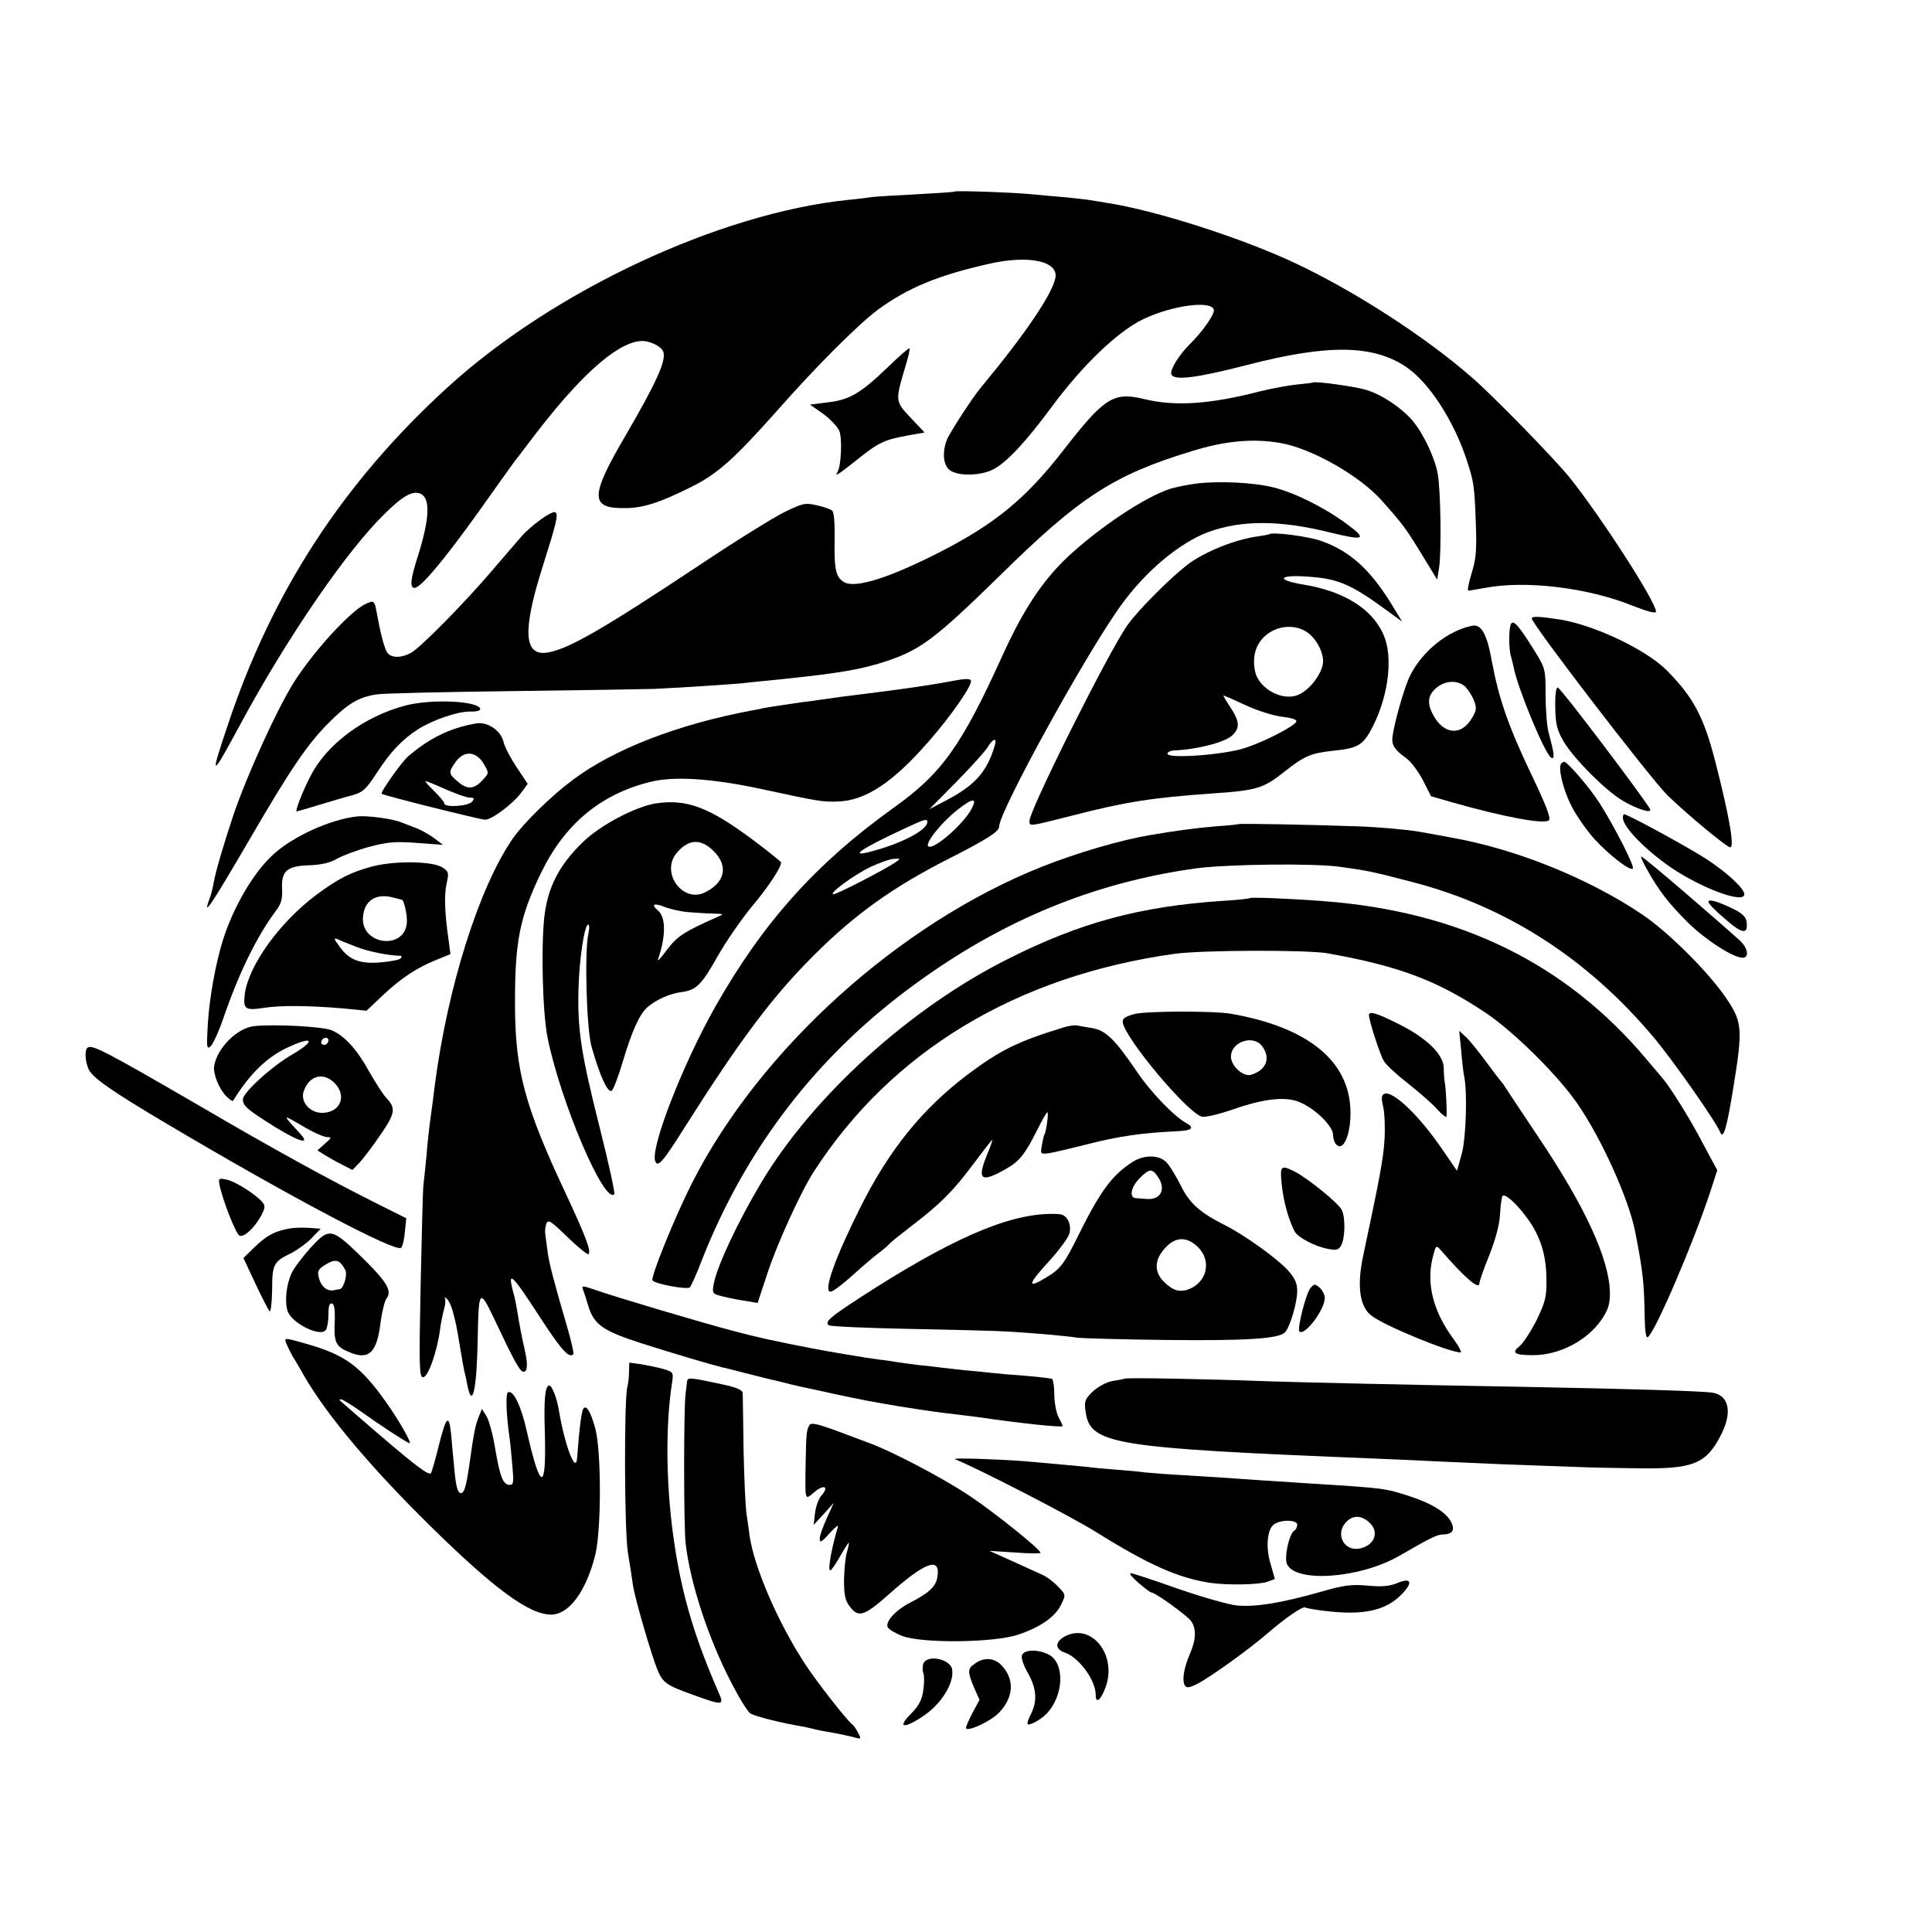 <?xml version="1.0" standalone="no"?>
<!DOCTYPE svg PUBLIC "-//W3C//DTD SVG 20010904//EN"
 "http://www.w3.org/TR/2001/REC-SVG-20010904/DTD/svg10.dtd">
<svg version="1.0" xmlns="http://www.w3.org/2000/svg"
 width="700pt" height="700pt" viewBox="0 0 700 700"
 preserveAspectRatio="xMidYMid meet">
<g transform="translate(0,700) scale(0.1,-0.1)"
fill="#000000" stroke="none">
<path d="M3459 6306 c-2 -2 -65 -6 -139 -10 -75 -4 -147 -8 -160 -10 -14 -2
-52 -7 -85 -10 -469 -48 -1071 -330 -1454 -680 -379 -346 -636 -742 -796
-1224 -65 -193 -61 -194 40 -7 160 298 361 596 500 744 79 83 122 113 153 104
42 -11 41 -84 -3 -225 -28 -87 -31 -118 -13 -118 22 0 103 96 228 270 68 96
128 180 132 185 5 6 34 44 65 85 168 222 303 345 391 354 31 4 77 -17 85 -38
12 -31 -24 -111 -137 -305 -129 -220 -129 -264 -1 -262 63 0 124 19 234 74 99
48 158 101 314 276 145 165 298 317 368 369 108 79 219 125 402 166 143 33
252 10 241 -50 -11 -59 -108 -203 -270 -398 -31 -37 -114 -165 -124 -191 -17
-46 -12 -92 12 -109 31 -22 111 -20 156 3 48 24 119 100 212 226 112 152 240
274 331 318 106 51 250 70 257 34 3 -16 -42 -80 -88 -125 -39 -39 -72 -93 -66
-108 9 -24 90 -14 276 34 294 76 457 73 577 -9 82 -57 170 -193 217 -335 26
-80 28 -92 33 -224 4 -106 1 -135 -15 -187 -11 -35 -16 -63 -12 -63 4 0 32 5
61 10 146 28 373 1 535 -65 54 -21 84 -29 84 -21 0 35 -198 342 -313 486 -57
70 -279 298 -357 365 -169 147 -422 310 -636 411 -193 91 -507 192 -684 219
-25 4 -53 9 -62 10 -9 2 -48 6 -85 10 -37 3 -93 8 -123 11 -70 7 -277 14 -281
10z"/>
<path d="M3215 5668 c-98 -94 -138 -117 -217 -126 l-63 -8 47 -33 c26 -19 52
-47 59 -62 11 -27 7 -129 -7 -150 -11 -18 4 -8 67 42 82 66 102 75 182 90 l67
12 -51 54 c-56 59 -56 60 -18 187 10 33 17 62 14 64 -2 2 -38 -29 -80 -70z"/>
<path d="M4757 5614 c-1 -1 -27 -4 -57 -7 -30 -3 -91 -14 -135 -25 -182 -47
-308 -55 -419 -28 -112 27 -144 7 -296 -189 -134 -172 -245 -263 -444 -365
-182 -93 -305 -132 -346 -110 -31 17 -38 44 -36 153 1 60 -2 101 -9 107 -6 5
-31 14 -55 19 -41 10 -51 8 -115 -23 -38 -18 -178 -105 -310 -193 -351 -233
-474 -304 -550 -317 -86 -15 -93 75 -22 301 54 171 61 199 49 207 -12 7 -88
-48 -123 -88 -15 -17 -61 -71 -104 -121 -104 -122 -264 -284 -297 -301 -38
-20 -75 -18 -87 5 -10 18 -24 73 -36 141 -8 44 -10 46 -40 32 -56 -26 -191
-174 -262 -287 -60 -96 -169 -335 -218 -480 -31 -92 -66 -210 -71 -244 -3 -19
-10 -45 -15 -58 -27 -72 6 -23 146 217 146 251 208 343 285 420 69 70 110 95
175 104 22 4 243 9 490 12 248 3 479 7 515 8 109 5 283 17 325 21 22 3 87 9
145 15 201 21 285 35 376 66 119 40 175 82 401 303 295 291 417 370 703 457
120 37 220 46 319 29 111 -19 283 -116 364 -205 79 -88 91 -105 148 -198 l56
-92 7 42 c9 57 6 284 -5 342 -11 60 -54 149 -92 193 -41 47 -110 93 -166 110
-37 12 -187 33 -194 27z"/>
<path d="M4335 5248 c-32 -4 -75 -13 -95 -19 -91 -29 -259 -141 -375 -250 -88
-84 -157 -188 -230 -348 -152 -335 -221 -432 -399 -559 -280 -201 -470 -413
-643 -717 -118 -208 -237 -513 -219 -562 9 -24 27 -4 102 115 203 321 321 479
469 627 149 150 290 251 495 355 136 69 180 97 180 115 0 55 320 636 444 805
89 123 212 225 316 263 119 43 259 43 442 -3 123 -30 133 -24 57 32 -80 59
-188 113 -265 132 -71 18 -197 24 -279 14z m-731 -950 c-28 -94 -70 -142 -174
-197 l-63 -33 97 98 c53 54 105 111 114 126 20 34 36 37 26 6z m-84 -229 c-31
-58 -141 -152 -157 -135 -12 11 49 87 105 131 57 45 74 46 52 4z m-160 -47 c0
-29 -90 -77 -203 -107 -85 -23 -39 9 118 82 74 35 85 38 85 25z m-115 -146
c-38 -26 -212 -116 -225 -116 -21 0 71 68 132 98 32 15 70 29 85 30 26 2 27 1
8 -12z"/>
<path d="M4598 5064 c-2 -1 -19 -4 -38 -7 -85 -11 -198 -57 -259 -104 -62 -48
-178 -164 -216 -218 -66 -92 -355 -670 -355 -709 0 -21 -3 -21 151 18 197 51
296 66 509 81 164 11 187 18 265 80 72 57 95 66 176 75 90 9 109 20 144 90 57
114 73 253 37 332 -41 92 -142 155 -284 179 -122 20 -90 41 42 27 80 -8 132
-31 233 -104 l77 -56 -42 69 c-77 123 -149 187 -251 223 -47 17 -180 34 -189
24z m132 -351 c38 -22 69 -80 63 -118 -6 -38 -45 -91 -84 -110 -57 -30 -149
18 -162 84 -12 61 8 112 56 141 39 24 90 25 127 3z m-215 -269 c44 -20 101
-38 132 -41 32 -4 52 -10 50 -17 -5 -16 -112 -72 -186 -96 -75 -25 -281 -40
-281 -21 0 6 10 11 23 12 82 3 184 29 211 54 30 28 28 51 -9 107 -14 21 -24
38 -22 38 3 0 39 -16 82 -36z"/>
<path d="M5550 4759 c0 -20 427 -576 491 -640 70 -68 215 -189 228 -189 16 0
-3 111 -54 310 -42 164 -81 236 -178 333 -75 74 -258 161 -383 182 -77 12
-104 13 -104 4z"/>
<path d="M5475 4740 c-9 -14 -9 -93 0 -120 3 -10 7 -27 9 -37 15 -77 113 -314
136 -328 14 -8 12 13 -9 90 -6 22 -11 83 -11 136 0 93 -1 97 -37 156 -59 95
-79 118 -88 103z"/>
<path d="M5335 4733 c-88 -17 -182 -92 -226 -181 -21 -42 -58 -173 -64 -223
-3 -29 8 -46 50 -76 16 -11 43 -47 60 -79 l30 -59 80 -23 c179 -51 331 -80
347 -64 8 8 -10 54 -65 169 -82 172 -116 270 -142 408 -17 97 -38 134 -70 128z
m-27 -220 c10 -10 25 -32 32 -50 11 -28 10 -37 -7 -65 -38 -65 -102 -60 -140
11 -24 44 -20 74 14 101 32 25 74 26 101 3z"/>
<path d="M3425 4528 c-77 -14 -170 -27 -380 -53 -22 -3 -57 -8 -78 -11 -20 -3
-47 -7 -60 -8 -26 -4 -130 -19 -137 -21 -3 -1 -23 -5 -45 -9 -268 -50 -501
-140 -650 -252 -77 -57 -179 -157 -217 -212 -123 -178 -237 -541 -283 -897 -3
-27 -10 -79 -15 -115 -5 -36 -12 -99 -15 -140 -4 -41 -9 -88 -11 -105 -2 -16
-6 -180 -10 -362 -6 -299 -5 -333 9 -333 18 0 50 91 61 170 3 25 10 59 15 77
5 17 6 35 3 39 -4 4 -1 4 5 0 7 -4 18 -26 24 -49 12 -46 13 -51 24 -117 8 -49
15 -89 19 -105 2 -5 6 -27 10 -47 18 -86 34 -8 37 178 3 171 7 176 58 69 76
-161 95 -195 108 -195 15 0 16 29 3 85 -11 47 -18 87 -26 135 -3 19 -9 51 -15
70 -21 80 -4 64 97 -92 77 -118 105 -150 121 -135 3 3 -7 48 -22 99 -47 161
-66 232 -71 273 -3 22 -6 49 -8 60 -2 11 -1 29 3 40 7 18 15 13 78 -48 38 -37
72 -64 75 -61 11 10 -10 65 -81 217 -150 319 -184 447 -185 682 -1 233 16 320
95 484 85 174 213 282 391 327 86 23 225 14 403 -24 212 -46 226 -48 281 -46
100 3 201 70 330 219 79 90 156 201 152 218 -2 10 -21 9 -93 -5z"/>
<path d="M5635 4436 c1 -61 7 -82 30 -122 36 -62 156 -182 216 -216 51 -30
104 -46 98 -31 -10 25 -325 442 -335 442 -6 1 -10 -26 -9 -73z"/>
<path d="M1470 4444 c-149 -39 -285 -139 -344 -254 -29 -55 -58 -130 -51 -130
2 0 39 11 82 24 43 13 97 29 121 35 37 11 48 21 86 79 49 76 93 123 151 160
54 34 142 64 188 64 20 -1 37 3 37 8 0 30 -174 39 -270 14z"/>
<path d="M1646 4359 c-58 -20 -115 -54 -168 -100 -25 -23 -101 -130 -95 -135
6 -6 358 -94 375 -94 24 0 104 60 132 100 l22 30 -40 60 c-22 33 -43 73 -47
90 -8 38 -49 70 -89 70 -17 -1 -58 -10 -90 -21z m107 -127 c19 -33 19 -33 -3
-57 -32 -35 -56 -37 -90 -8 -36 30 -36 35 -8 74 31 41 74 37 101 -9z m-138
-92 c37 -16 76 -30 87 -30 17 0 18 -3 8 -15 -13 -16 -100 -22 -100 -6 0 5 -17
25 -37 45 -21 20 -35 36 -31 36 3 0 36 -13 73 -30z"/>
<path d="M5657 4234 c-13 -13 5 -91 35 -151 17 -35 55 -89 83 -121 55 -60 131
-119 141 -109 8 7 -68 155 -121 238 -36 56 -116 149 -128 149 -2 0 -6 -3 -10
-6z"/>
<path d="M2375 4089 c-73 -12 -201 -79 -263 -140 -87 -84 -128 -165 -140 -273
-12 -113 -6 -346 12 -436 47 -232 205 -604 242 -567 3 3 -21 115 -55 249 -66
262 -79 348 -75 497 3 109 22 231 35 231 5 0 5 -15 1 -32 -15 -67 -7 -350 12
-413 30 -104 56 -161 71 -158 6 1 24 48 41 105 33 111 61 174 90 199 30 26 80
49 120 54 56 7 75 25 134 130 30 53 86 134 123 179 59 70 107 142 107 161 0 3
-46 40 -102 82 -160 119 -240 149 -353 132z m211 -173 c54 -54 41 -113 -31
-149 -82 -41 -164 73 -102 144 43 50 87 51 133 5z m-91 -221 c28 -2 68 -5 90
-5 38 -1 39 -2 15 -12 -124 -55 -146 -70 -184 -120 -21 -29 -36 -44 -32 -34
29 83 29 153 0 177 -27 22 -14 29 24 13 20 -8 60 -17 87 -19z"/>
<path d="M1295 4042 c-96 -10 -234 -72 -306 -139 -72 -66 -143 -189 -181 -308
-27 -87 -49 -208 -55 -305 -5 -87 -4 -94 11 -80 8 8 29 53 45 100 56 164 122
298 190 389 20 26 25 44 23 81 -3 65 18 83 101 85 43 2 73 9 97 23 19 11 71
31 115 43 68 18 94 21 175 15 l95 -7 -33 25 c-18 13 -48 30 -65 36 -18 7 -41
16 -52 20 -29 13 -125 26 -160 22z"/>
<path d="M5880 4037 c0 -33 81 -116 174 -180 112 -76 266 -133 266 -97 0 21
-66 82 -143 131 -69 44 -280 159 -293 159 -2 0 -4 -6 -4 -13z"/>
<path d="M4487 4014 c-1 -1 -38 -5 -82 -8 -71 -6 -147 -16 -240 -32 -106 -18
-263 -64 -389 -114 -517 -205 -1022 -661 -1268 -1145 -63 -124 -151 -342 -144
-354 9 -13 126 -35 136 -25 4 5 25 50 44 101 160 405 417 739 768 995 319 234
653 371 1023 422 116 15 431 19 523 5 100 -14 115 -17 260 -55 340 -88 634
-277 874 -563 69 -82 226 -306 241 -344 11 -27 24 18 47 161 35 215 33 239
-26 326 -64 94 -210 240 -306 304 -193 130 -456 236 -688 277 -19 4 -71 13
-115 21 -44 8 -145 17 -225 20 -172 6 -429 11 -433 8z"/>
<path d="M5965 3854 c45 -81 80 -126 150 -196 64 -63 164 -128 199 -128 25 0
19 36 -11 63 -106 95 -334 291 -355 303 -6 4 2 -15 17 -42z"/>
<path d="M1350 3861 c-79 -21 -126 -45 -205 -104 -133 -100 -244 -255 -258
-358 -7 -55 1 -61 67 -51 61 10 164 9 293 -2 l81 -8 56 53 c69 65 125 102 194
130 l54 22 -6 46 c-15 103 -17 168 -8 209 9 40 8 44 -15 59 -35 23 -170 25
-253 4z m106 -121 c8 0 21 -61 18 -85 -10 -99 -166 -78 -159 21 4 61 47 89
110 72 16 -4 31 -8 31 -8z m-164 -171 c40 -16 115 -31 156 -32 8 0 9 -4 3 -10
-5 -5 -38 -11 -73 -14 -75 -6 -114 9 -149 59 -21 29 -21 31 -3 24 10 -5 40
-17 66 -27z"/>
<path d="M4529 3746 c-2 -2 -47 -7 -99 -10 -299 -20 -516 -78 -779 -211 -355
-178 -706 -497 -893 -810 -86 -144 -159 -301 -172 -366 -6 -36 -6 -37 36 -47
24 -6 61 -13 83 -16 l40 -7 34 103 c34 106 122 299 169 372 281 436 734 710
1307 790 100 14 480 15 555 2 257 -46 394 -97 569 -213 103 -68 266 -229 337
-333 88 -128 184 -342 208 -460 29 -148 33 -186 35 -313 1 -51 5 -76 11 -72
26 16 164 338 225 522 l27 83 -50 93 c-40 77 -94 166 -134 222 -4 6 -37 46
-75 90 -292 346 -676 533 -1168 570 -116 9 -262 15 -266 11z"/>
<path d="M6190 3732 c0 -6 27 -34 61 -62 62 -55 84 -57 77 -9 -2 17 -16 30
-48 46 -59 28 -90 37 -90 25z"/>
<path d="M4110 3326 c-35 -10 -44 -16 -42 -31 11 -61 235 -328 287 -341 12 -3
62 9 111 26 117 41 198 49 249 24 56 -26 115 -86 115 -116 0 -14 6 -31 14 -37
25 -21 50 42 49 119 -1 184 -152 308 -433 357 -66 11 -308 10 -350 -1z m464
-118 c31 -43 13 -86 -41 -102 -28 -9 -73 32 -73 65 0 56 83 82 114 37z"/>
<path d="M4960 3322 c0 -20 41 -147 55 -168 8 -13 47 -49 87 -80 40 -32 88
-73 105 -93 18 -20 33 -31 34 -26 2 18 -2 101 -6 121 -2 10 -4 35 -4 55 -1 49
-63 109 -164 159 -77 39 -107 48 -107 32z"/>
<path d="M920 3282 c-61 -7 -133 -79 -144 -144 -5 -29 19 -86 45 -111 11 -11
21 -17 23 -16 61 99 125 161 201 195 90 42 100 24 15 -26 -75 -43 -180 -139
-180 -163 0 -22 15 -35 78 -76 114 -74 173 -96 130 -49 -67 73 -67 72 7 29 38
-23 79 -41 90 -41 18 0 17 -2 -8 -24 l-27 -24 22 -14 c13 -8 42 -25 64 -36
l41 -21 26 27 c14 15 48 60 76 101 54 79 56 96 19 135 -11 12 -37 53 -59 91
-45 82 -90 132 -137 152 -33 14 -211 23 -282 15z m270 -50 c0 -13 -12 -22 -22
-16 -10 6 -1 24 13 24 5 0 9 -4 9 -8z m25 -159 c42 -46 17 -103 -45 -105 -47
-2 -84 41 -69 80 21 57 73 69 114 25z"/>
<path d="M3855 3278 c-169 -52 -230 -82 -350 -172 -164 -124 -284 -273 -388
-481 -93 -186 -135 -305 -108 -305 10 0 51 32 111 87 19 17 49 42 65 54 17 13
35 28 40 35 6 6 42 35 80 64 102 78 149 125 222 223 36 48 66 87 68 87 2 0 -7
-26 -20 -57 -36 -89 -20 -100 72 -47 47 27 67 52 112 142 17 34 33 62 36 62 5
0 -4 -71 -11 -81 -2 -3 -6 -20 -9 -38 -6 -33 -5 -33 27 -29 18 3 78 17 133 31
117 30 199 42 323 48 60 2 73 12 40 30 -43 23 -131 114 -180 188 -79 116 -112
148 -161 156 -23 4 -49 8 -57 10 -8 1 -28 -2 -45 -7z"/>
<path d="M5294 3195 c3 -38 8 -81 11 -95 12 -57 7 -229 -10 -285 l-16 -57 -55
80 c-82 120 -177 211 -208 199 -11 -5 -12 -14 -4 -49 5 -24 7 -79 4 -123 -5
-69 -18 -138 -77 -415 -23 -107 -13 -184 29 -216 46 -37 283 -134 324 -134 5
0 -6 22 -26 49 -73 99 -98 198 -76 291 12 48 13 50 29 32 87 -101 141 -147
141 -122 0 7 16 53 36 102 23 59 37 110 39 150 2 33 6 62 9 65 9 9 48 -25 86
-76 50 -66 73 -137 73 -227 1 -64 -4 -81 -36 -148 -21 -41 -49 -84 -62 -94
-30 -24 -17 -32 50 -32 94 0 195 52 248 129 24 36 30 55 30 96 -1 120 -88 311
-261 568 -59 88 -111 167 -117 176 -5 9 -12 18 -15 21 -3 3 -29 37 -57 75 -29
39 -62 80 -74 90 l-22 20 7 -70z"/>
<path d="M316 3203 c-10 -10 -7 -50 5 -77 15 -31 81 -78 284 -198 446 -265
830 -467 848 -449 6 6 12 32 14 58 l5 49 -108 54 c-174 87 -381 201 -644 355
-343 199 -389 223 -404 208z"/>
<path d="M4105 2791 c-74 -47 -116 -103 -194 -259 -55 -112 -68 -129 -121
-161 -71 -43 -67 -25 15 64 35 39 67 82 70 97 8 35 -10 68 -38 69 -154 10
-353 -70 -664 -266 -163 -104 -190 -125 -169 -137 7 -4 142 -10 298 -13 157
-3 318 -7 359 -10 100 -6 208 -16 244 -22 17 -2 161 -6 320 -8 289 -3 409 4
431 28 18 19 44 107 44 149 0 29 -8 47 -35 77 -39 42 -154 125 -225 161 -93
47 -129 79 -161 143 -17 34 -40 72 -52 85 -26 28 -80 29 -122 3z m89 -53 c33
-46 12 -87 -41 -82 -13 1 -30 2 -38 3 -25 2 -17 41 14 72 35 35 45 36 65 7z
m147 -257 c49 -49 33 -124 -31 -151 -35 -14 -60 -7 -94 27 -30 30 -33 68 -9
103 41 59 88 66 134 21z"/>
<path d="M4644 2708 c6 -60 25 -129 47 -170 12 -22 73 -54 121 -63 31 -6 38
-4 48 14 14 28 15 102 1 128 -13 25 -122 113 -168 137 -53 27 -56 23 -49 -46z"/>
<path d="M795 2709 c10 -53 60 -182 73 -186 16 -7 54 28 78 72 15 29 16 36 4
50 -24 28 -98 75 -129 81 -28 6 -30 4 -26 -17z"/>
<path d="M1049 2549 c-54 -10 -81 -24 -126 -67 l-41 -40 43 -92 c24 -51 47
-96 52 -101 4 -4 8 30 9 76 0 94 5 104 68 134 23 12 57 36 75 55 l33 34 -39 3
c-22 2 -55 1 -74 -2z"/>
<path d="M1127 2481 c-29 -32 -61 -74 -70 -93 -20 -42 -26 -104 -15 -138 15
-45 121 -97 139 -68 5 7 9 33 9 56 0 31 4 42 13 39 8 -2 11 -22 10 -58 -4 -77
2 -95 41 -113 80 -38 111 -13 125 103 5 39 15 78 21 86 21 25 3 58 -72 133
-127 125 -132 127 -201 53z m124 -82 c9 -17 -6 -68 -20 -70 -3 0 -14 -2 -23
-4 -24 -4 -46 15 -53 47 -6 23 -2 30 26 47 35 21 50 17 70 -20z"/>
<path d="M4748 2333 c-16 -18 -49 -149 -40 -157 18 -19 92 79 92 121 0 11 -8
27 -18 37 -18 15 -20 15 -34 -1z"/>
<path d="M2113 2326 c3 -8 11 -33 18 -56 21 -70 53 -92 196 -138 113 -36 248
-76 293 -87 8 -1 44 -11 80 -20 36 -9 72 -18 80 -20 8 -2 33 -8 55 -13 22 -6
51 -13 65 -16 14 -3 68 -14 120 -26 113 -24 119 -25 235 -45 107 -17 150 -23
213 -30 26 -3 62 -8 80 -10 148 -22 302 -38 302 -32 0 3 -7 18 -15 33 -8 16
-15 52 -15 81 0 28 -4 54 -8 57 -4 2 -46 7 -93 11 -46 3 -100 8 -119 10 -19 2
-64 7 -100 10 -36 4 -76 8 -90 10 -14 2 -50 6 -80 9 -30 4 -64 8 -75 10 -11 2
-42 7 -70 10 -47 6 -189 30 -245 41 -133 26 -199 40 -280 62 -109 28 -434 125
-499 148 -53 18 -54 18 -48 1z"/>
<path d="M1037 2133 c4 -10 14 -30 22 -45 9 -14 30 -50 47 -80 84 -142 237
-324 452 -536 233 -229 359 -322 439 -322 65 0 127 85 160 217 22 93 22 373 0
457 -16 58 -31 85 -42 74 -8 -7 -16 -74 -24 -180 -4 -62 -45 45 -66 172 -7 44
-25 90 -35 90 -15 0 -20 -52 -16 -168 6 -219 -15 -218 -65 1 -20 92 -50 154
-69 142 -8 -5 -6 -78 5 -155 3 -19 8 -68 11 -107 6 -63 5 -73 -9 -73 -24 0
-35 27 -53 132 -8 51 -23 104 -32 118 l-16 25 -12 -30 c-12 -30 -17 -55 -34
-176 -11 -74 -18 -99 -30 -99 -12 0 -19 26 -25 100 -4 36 -8 85 -10 109 -8 81
-18 72 -46 -40 -11 -46 -24 -89 -27 -96 -8 -13 -66 33 -277 216 -27 24 -52 45
-54 47 -2 2 0 4 5 4 5 0 39 -21 76 -47 61 -44 151 -103 171 -112 13 -5 -39 86
-88 154 -90 126 -147 167 -285 206 -80 23 -81 23 -73 2z"/>
<path d="M2279 2029 c0 -19 -3 -43 -6 -54 -12 -45 -11 -521 2 -600 7 -44 16
-99 19 -123 8 -49 67 -251 88 -302 20 -47 32 -56 127 -90 110 -40 116 -40 95
7 -86 197 -130 345 -158 523 -33 208 -37 439 -10 607 4 30 2 33 -33 43 -21 6
-57 13 -80 17 l-43 6 -1 -34z"/>
<path d="M2489 1992 c-1 -9 -3 -28 -5 -42 -7 -48 -7 -475 0 -540 16 -144 82
-347 169 -513 28 -54 58 -102 67 -106 20 -11 113 -34 185 -46 17 -3 37 -8 45
-10 8 -2 29 -7 45 -9 46 -8 88 -17 108 -23 17 -4 17 -2 6 19 -6 12 -15 25 -19
28 -22 17 -131 156 -175 224 -97 149 -182 346 -199 461 -3 22 -8 60 -12 85 -3
25 -8 128 -10 230 -1 102 -3 193 -3 202 -1 12 -19 20 -73 32 -121 26 -128 27
-129 8z"/>
<path d="M4075 2005 c-5 -2 -26 -6 -46 -9 -21 -4 -50 -20 -69 -37 -29 -28 -32
-36 -27 -71 16 -122 90 -134 1057 -173 80 -3 179 -8 220 -10 41 -2 154 -7 250
-11 96 -3 209 -8 250 -9 41 -2 143 -4 225 -5 201 -3 247 16 301 122 41 81 29
142 -31 152 -34 6 -308 14 -675 21 -457 8 -795 16 -925 20 -242 9 -520 14
-530 10z"/>
<path d="M2933 1837 c-11 -18 -12 -32 -14 -137 -2 -144 -4 -136 33 -105 35 29
53 18 23 -15 -9 -10 -19 -38 -22 -62 l-5 -43 37 40 36 40 -25 -55 c-14 -30
-26 -64 -26 -75 0 -16 7 -13 36 20 20 22 33 32 30 23 -22 -72 -38 -158 -28
-158 4 0 20 23 35 50 16 28 30 50 32 50 2 0 -1 -15 -6 -32 -6 -18 -10 -64 -11
-101 0 -54 4 -75 19 -95 33 -45 52 -39 143 41 133 119 190 139 176 61 -6 -33
-31 -56 -97 -90 -52 -26 -91 -68 -83 -89 3 -8 27 -22 52 -32 72 -28 332 -25
420 4 81 27 136 65 157 110 17 35 17 35 -12 65 -15 16 -41 36 -58 43 -16 7
-66 30 -110 50 l-80 36 93 -6 c50 -4 92 -4 92 -1 0 12 -165 145 -258 207 -96
64 -282 162 -369 193 -21 8 -75 28 -120 45 -61 22 -84 27 -90 18z"/>
<path d="M3460 1713 c87 -35 420 -207 510 -263 192 -120 298 -167 415 -185 63
-9 178 -7 207 4 l27 10 -15 53 c-19 61 -13 127 12 145 25 18 84 17 84 -1 0 -8
-4 -18 -10 -21 -19 -11 -38 -98 -27 -122 31 -69 265 -52 407 30 107 62 137 77
155 77 37 1 47 14 34 43 -16 35 -69 69 -149 95 -92 30 -92 30 -363 47 -119 8
-236 15 -297 20 -30 2 -102 6 -160 10 -58 3 -121 8 -140 10 -19 3 -66 7 -105
10 -38 3 -86 7 -105 10 -31 3 -117 11 -230 21 -95 7 -263 13 -250 7z m1501
-229 c36 -32 22 -79 -28 -93 -63 -18 -100 53 -52 98 24 22 53 20 80 -5z"/>
<path d="M4125 1265 c22 -19 43 -35 47 -35 14 0 130 -84 144 -104 19 -28 18
-66 -5 -119 -22 -51 -29 -96 -18 -114 6 -10 17 -8 45 6 48 25 182 121 252 181
67 58 130 101 139 96 4 -3 34 -8 66 -12 142 -18 225 -1 284 60 42 43 34 62
-17 40 -27 -11 -55 -14 -107 -9 -59 5 -86 2 -175 -24 -143 -40 -231 -54 -298
-48 -31 3 -128 31 -215 61 -87 31 -164 56 -170 56 -7 -1 6 -16 28 -35z"/>
<path d="M3862 1073 c-40 -20 -42 -48 -3 -61 51 -18 111 -100 111 -153 0 -33
18 -20 35 26 44 115 -47 234 -143 188z"/>
<path d="M3703 1003 c-4 -9 5 -37 22 -66 31 -56 34 -100 10 -148 -9 -17 -14
-33 -12 -36 7 -6 48 16 68 37 64 66 68 184 9 215 -39 20 -89 19 -97 -2z"/>
<path d="M3345 971 c-3 -10 -3 -26 1 -35 3 -9 3 -37 -1 -62 -5 -34 -16 -55
-46 -85 -49 -49 -25 -54 44 -8 66 43 114 119 107 169 -4 39 -93 58 -105 21z"/>
<path d="M3533 973 c-28 -19 -28 -29 -4 -87 l20 -45 -25 -46 c-13 -25 -24 -50
-24 -55 0 -18 88 22 119 54 54 56 58 121 10 172 -26 28 -64 30 -96 7z"/>
</g>
</svg>
